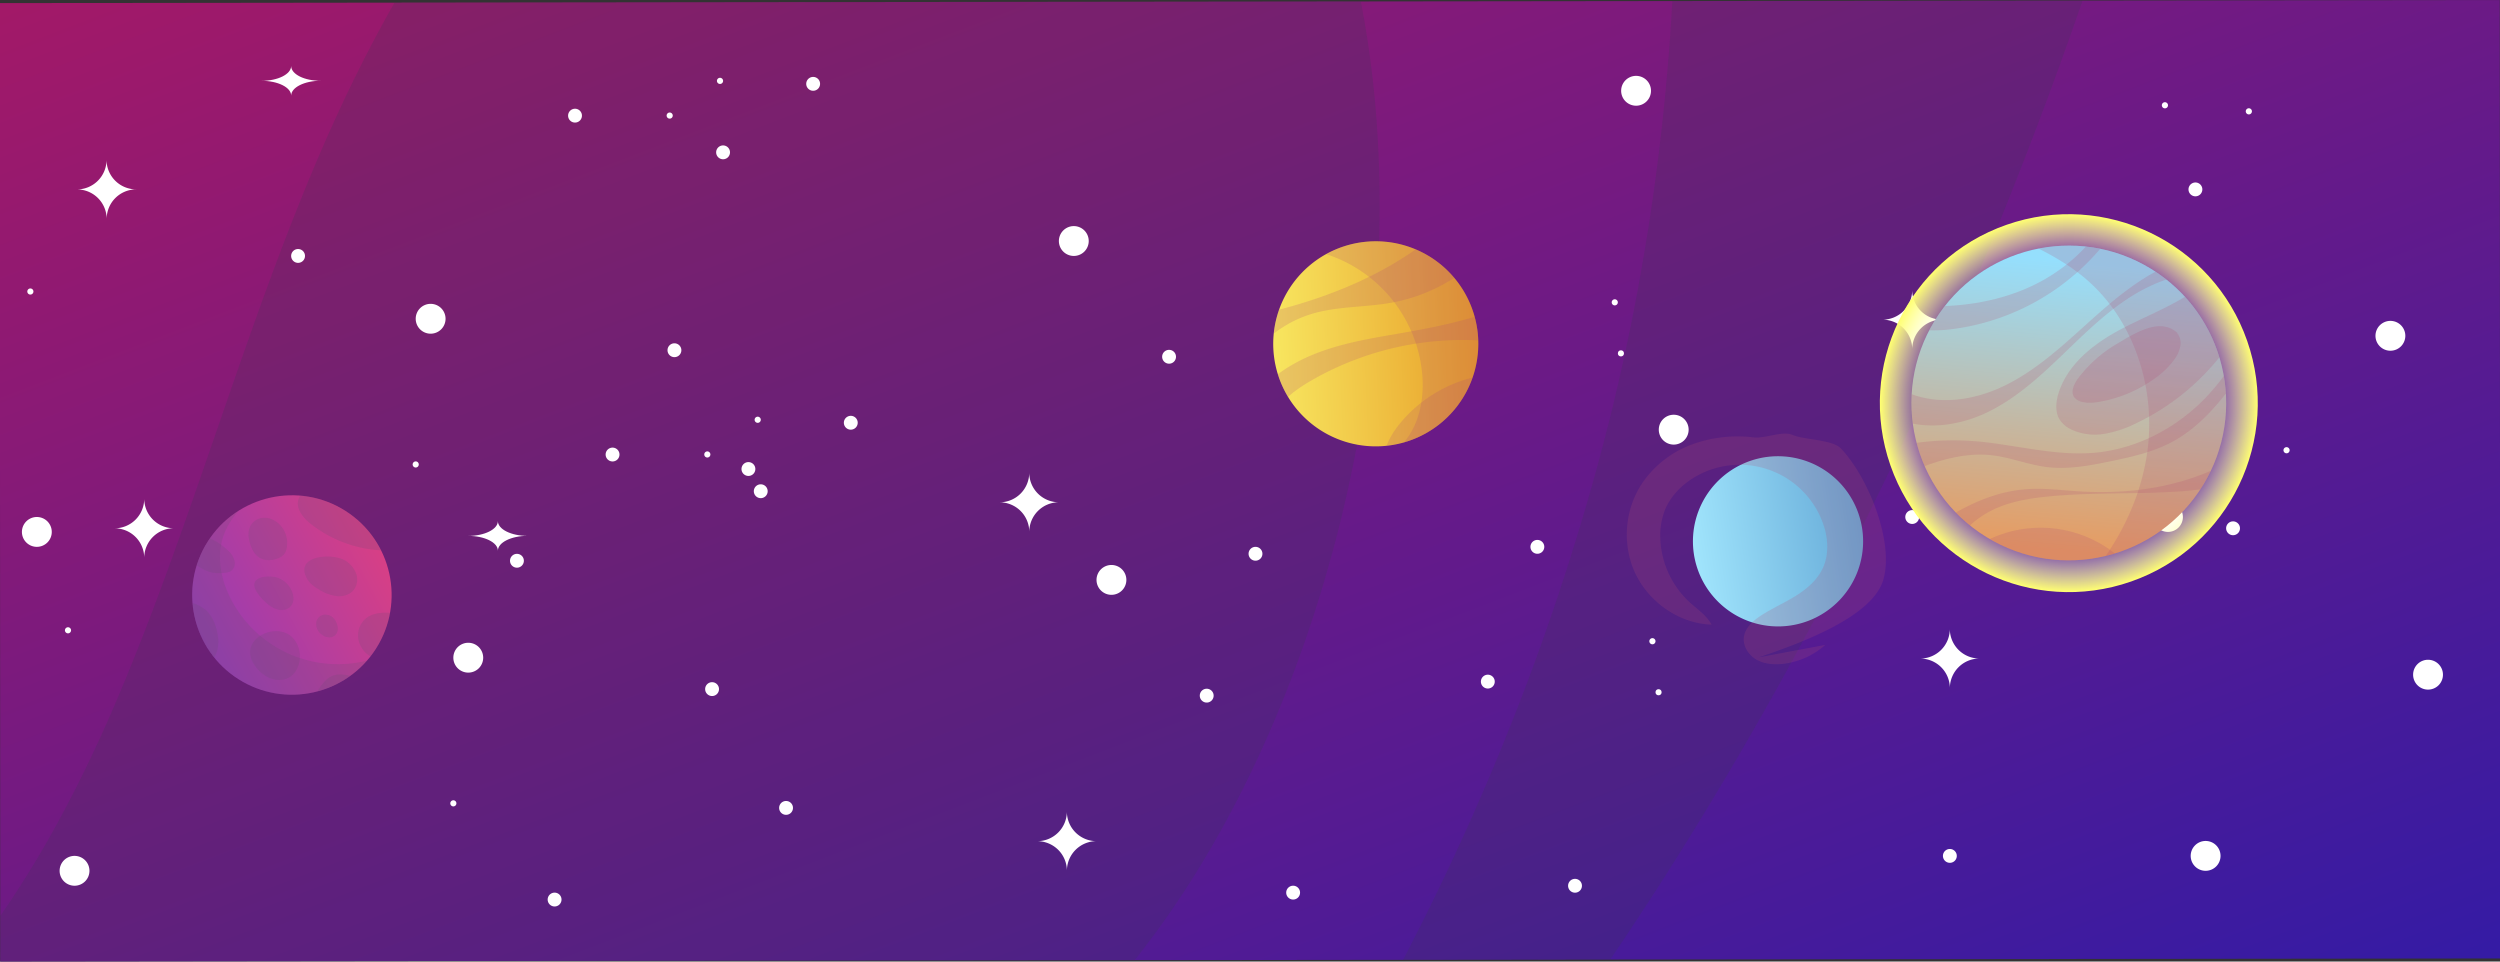 <svg xmlns="http://www.w3.org/2000/svg" xmlns:xlink="http://www.w3.org/1999/xlink" viewBox="0 0 1300 500"><rect x="0" y="0" width="1300" height="500" fill="#333333" stroke="none"/><defs><style>.cls-1{fill:url(#Degradado_sin_nombre_2);}.cls-2{fill:url(#Degradado_sin_nombre_390);}.cls-3{fill:url(#Degradado_sin_nombre_31);}.cls-4{fill:url(#Degradado_sin_nombre_132);}.cls-5{isolation:isolate;}.cls-6{clip-path:url(#clip-path);}.cls-7{fill:#3a3b52;}.cls-10,.cls-13,.cls-7{opacity:0.2;mix-blend-mode:multiply;}.cls-8{fill:#fff;}.cls-9{clip-path:url(#clip-path-2);}.cls-10{fill:#6d4e77;}.cls-11{mix-blend-mode:soft-light;fill:url(#Degradado_sin_nombre_17);}.cls-12{clip-path:url(#clip-path-3);}.cls-13{fill:#b04e77;}.cls-14{fill:url(#Degradado_sin_nombre_70);}.cls-15{clip-path:url(#clip-path-4);}</style><linearGradient id="Degradado_sin_nombre_2" x1="1365.4" y1="-501.4" x2="-228.89" y2="1049.64" gradientTransform="matrix(0, -0.39, 0.99, 0, 519.34, 528.95)" gradientUnits="userSpaceOnUse"><stop offset="0" stop-color="#a21968"/><stop offset="1" stop-color="#1c1cb2"/></linearGradient><linearGradient id="Degradado_sin_nombre_390" x1="-25" y1="-1029" x2="-120.48" y2="-880.23" gradientTransform="translate(-820.79 431.63) rotate(86.2)" gradientUnits="userSpaceOnUse"><stop offset="0" stop-color="#dc3f82"/><stop offset="1" stop-color="#6d3bd0"/></linearGradient><linearGradient id="Degradado_sin_nombre_31" x1="793.83" y1="1409.3" x2="727.16" y2="1543.69" gradientTransform="matrix(0.8, 0.6, -0.6, 0.8, 1349.41, -1431.74)" gradientUnits="userSpaceOnUse"><stop offset="0" stop-color="#95dffd"/><stop offset="1" stop-color="#e79b60"/></linearGradient><linearGradient id="Degradado_sin_nombre_132" x1="-4507.47" y1="2363.92" x2="-4435.19" y2="2271.47" gradientTransform="translate(-3954.38 -1715.05) rotate(-130.51)" gradientUnits="userSpaceOnUse"><stop offset="0" stop-color="#e79b26"/><stop offset="1" stop-color="#f9ec64"/></linearGradient><clipPath id="clip-path"><polyline class="cls-1" points="0.06 372.97 -0.11 1.61 1299.89 0 1300.11 498.39 0.11 500 0.06 372.97"/></clipPath><clipPath id="clip-path-2"><circle class="cls-2" cx="151.8" cy="309.43" r="51.85" transform="translate(-190.77 271.47) rotate(-57.55)"/></clipPath><radialGradient id="Degradado_sin_nombre_17" cx="758.13" cy="1481.26" r="98.25" gradientTransform="translate(251.1 -1235.67) rotate(-2.61)" gradientUnits="userSpaceOnUse"><stop offset="0.73" stop-color="#fff" stop-opacity="0"/><stop offset="1" stop-color="#ffff71"/></radialGradient><clipPath id="clip-path-3"><circle class="cls-3" cx="1075.77" cy="209.55" r="81.83" transform="translate(334.17 1016.53) rotate(-58.44)"/></clipPath><linearGradient id="Degradado_sin_nombre_70" x1="162.69" y1="-2084.35" x2="222.66" y2="-2161.07" gradientTransform="translate(-664.24 1699.21) rotate(43.11)" gradientUnits="userSpaceOnUse"><stop offset="0" stop-color="#a2e6fd"/><stop offset="1" stop-color="#5fa4d4"/></linearGradient><clipPath id="clip-path-4"><path class="cls-4" d="M680.77,138.24a53.32,53.32,0,1,1-5.91,75.19A53.33,53.33,0,0,1,680.77,138.24Z"/></clipPath></defs><title>Mesa de trabajo 1</title><g class="cls-5"><g id="Capa_1" data-name="Capa 1"><polyline class="cls-1" points="0.06 372.97 -0.11 1.61 1299.89 0 1300.11 498.39 0.11 500 0.06 372.97"/><g class="cls-6"><path class="cls-7" d="M935.81-1124.27c-83-62.58-182-85.29-276.21-44.9-55.77,23.9-112.38,75-138.82,157.1-39.91,124,4.13,265.66,66,349s141,134.31,197.53,226.5c101,164.86,109.42,439.67,49.22,668.08s-178.37,415-307.16,562.67c-84.86,97.28-178.58,182.63-279.09,209.33-44,11.69-90.21,11.24-128.08-18.68S54,890.48,60.4,821.36a220.14,220.14,0,0,1,15.08-62.22c-21.41-7-42.82-13.82-64.35-19.51-3.78-1-3.5-10.94.31-9.93,17.6,4.66,35.12,10,52.61,15.65,5.08,1.63,10.15,3.29,15.23,4.94,23.34-51,63.89-87.14,103.27-100.71,55.79-19.22,112-6.28,168.14-10.36,94.18-6.82,191.18-65,262.45-171.71S726.94,204.23,715.6,59.69,635.36-209.77,544.13-233.7c-48.27-12.66-99.74,1.78-147.83,29.41C309.36-154.34,230.65-60.41,175.6,59.09,131.13,155.6,102.39,266.42,60.19,365.23S-44.17,555.18-117,568.75c-66.29,12.35-129.72-46.86-157.88-136.56s-22.87-204.36,7.38-300.91C-254.06,88.45-235.4,47.7-210,20.77c53.74-57,121.19-39.58,183-36.1,83.2,4.69,175.46-26.77,236-126.16,61-100,87.41-261.82,168.69-309.18,23.87-13.91,49.24-15.1,73.72-24.78s50.31-31.7,59.81-68.84c14.18-55.39-15.31-108.87-47.3-133.23-101.28-77.12-232.68-6.37-332.18,104.41s-181.41,259-282.06,366.94C-207.63-144.71-274.12-91-306.48,4.66c-34.46,101.92-19.29,220.17,1.83,323C-194.1,866-52.24,1416.4,275.6,1642.68l535-122.86c-103.59-15.21-198.77-96.88-259.47-222.64-31.89-66.08-54.91-147.7-50-234.56,5.17-92.06,41.09-178.36,84.88-245.73s95.65-119.64,144.63-177.22c159.75-187.81,291.32-437.53,377.68-716.82,35-113.07,62.85-232.31,71.2-353.84C1199.5-722.07,1096.7-1003,935.81-1124.27Z"/></g><path class="cls-8" d="M558.37,117.57a7.76,7.76,0,1,1-7.75,7.76A7.77,7.77,0,0,1,558.37,117.57Z"/><path class="cls-8" d="M1243,166.86a7.76,7.76,0,1,1-7.75,7.77A7.76,7.76,0,0,1,1243,166.86Z"/><path class="cls-8" d="M19.15,268.84a7.76,7.76,0,1,1-7.75,7.76A7.77,7.77,0,0,1,19.15,268.84Z"/><path class="cls-8" d="M850.75,39.45A7.76,7.76,0,1,1,843,47.21,7.76,7.76,0,0,1,850.75,39.45Z"/><path class="cls-8" d="M223.92,158a7.76,7.76,0,1,1-7.75,7.77A7.76,7.76,0,0,1,223.92,158Z"/><path class="cls-8" d="M1127.34,261.08a7.76,7.76,0,1,1-7.75,7.77A7.76,7.76,0,0,1,1127.34,261.08Z"/><path class="cls-8" d="M15.79,150a1.59,1.59,0,1,1-1.59,1.59A1.59,1.59,0,0,1,15.79,150Z"/><path class="cls-8" d="M348.24,58.51a1.59,1.59,0,1,1-1.59,1.59A1.59,1.59,0,0,1,348.24,58.51Z"/><path class="cls-8" d="M1169.39,56.3a1.6,1.6,0,1,1-1.59,1.6A1.6,1.6,0,0,1,1169.39,56.3Z"/><circle class="cls-8" cx="842.88" cy="183.75" r="1.59"/><path class="cls-8" d="M216.17,239.93a1.59,1.59,0,1,1-1.59,1.59A1.59,1.59,0,0,1,216.17,239.93Z"/><path class="cls-8" d="M1125.75,53.15a1.6,1.6,0,1,1-1.59,1.6A1.59,1.59,0,0,1,1125.75,53.15Z"/><path class="cls-8" d="M374.4,40.46a1.6,1.6,0,1,1-1.59,1.6A1.59,1.59,0,0,1,374.4,40.46Z"/><path class="cls-8" d="M839.68,155.63a1.59,1.59,0,1,1-1.59,1.59A1.59,1.59,0,0,1,839.68,155.63Z"/><path class="cls-8" d="M799.43,280.76a3.6,3.6,0,1,1-3.6,3.6A3.59,3.59,0,0,1,799.43,280.76Z"/><path class="cls-8" d="M1141.61,94.89a3.6,3.6,0,1,1-3.59,3.6A3.61,3.61,0,0,1,1141.61,94.89Z"/><path class="cls-8" d="M422.83,40a3.6,3.6,0,1,1-3.59,3.59A3.6,3.6,0,0,1,422.83,40Z"/><path class="cls-8" d="M652.85,284.36a3.6,3.6,0,1,1-3.59,3.59A3.58,3.58,0,0,1,652.85,284.36Z"/><path class="cls-8" d="M607.92,181.92a3.6,3.6,0,1,1-3.6,3.6A3.59,3.59,0,0,1,607.92,181.92Z"/><path class="cls-8" d="M350.7,178.52a3.6,3.6,0,1,1-3.59,3.59A3.59,3.59,0,0,1,350.7,178.52Z"/><path class="cls-8" d="M299,56.54a3.6,3.6,0,1,1-3.59,3.6A3.6,3.6,0,0,1,299,56.54Z"/><path class="cls-8" d="M389.18,240.29a3.6,3.6,0,1,1-3.6,3.6A3.6,3.6,0,0,1,389.18,240.29Z"/><path class="cls-8" d="M754.09,174.62a3.6,3.6,0,1,1-3.59,3.6A3.6,3.6,0,0,1,754.09,174.62Z"/><path class="cls-8" d="M994.35,265.25a3.6,3.6,0,1,1-3.6,3.59A3.59,3.59,0,0,1,994.35,265.25Z"/><path class="cls-8" d="M268.81,288a3.6,3.6,0,1,1-3.6,3.6A3.59,3.59,0,0,1,268.81,288Z"/><path class="cls-8" d="M155,129.49a3.6,3.6,0,1,1-3.6,3.6A3.59,3.59,0,0,1,155,129.49Z"/><path class="cls-8" d="M376,75.62a3.6,3.6,0,1,1-3.6,3.6A3.6,3.6,0,0,1,376,75.62Z"/><path class="cls-8" d="M550.62,261.18h0a15.41,15.41,0,0,0-15.4,15.42h0a15.4,15.4,0,0,0-15.42-15.4h0a15.41,15.41,0,0,0,15.4-15.42h0A15.42,15.42,0,0,0,550.62,261.18Z"/><path class="cls-8" d="M166.8,42h0c-8.5,0-15.39,3.46-15.39,7.72h0c0-4.26-6.9-7.7-15.41-7.69h0c8.51,0,15.4-3.46,15.4-7.72h0C151.4,38.61,158.3,42.05,166.8,42Z"/><path class="cls-8" d="M1009.76,166.21h0a15.41,15.41,0,0,0-15.4,15.42h0a15.42,15.42,0,0,0-15.42-15.4h0a15.41,15.41,0,0,0,15.4-15.42h0A15.4,15.4,0,0,0,1009.76,166.21Z"/><path class="cls-8" d="M70.86,98.47h0a15.4,15.4,0,0,0-15.39,15.42h0A15.41,15.41,0,0,0,40,98.5h0a15.41,15.41,0,0,0,15.4-15.42h0A15.4,15.4,0,0,0,70.86,98.47Z"/><path class="cls-8" d="M577.94,293.79a7.76,7.76,0,1,1-7.75,7.76A7.77,7.77,0,0,1,577.94,293.79Z"/><path class="cls-8" d="M1262.57,343.08a7.76,7.76,0,1,1-7.75,7.77A7.75,7.75,0,0,1,1262.57,343.08Z"/><path class="cls-8" d="M38.73,445.06A7.76,7.76,0,1,1,31,452.82,7.77,7.77,0,0,1,38.73,445.06Z"/><path class="cls-8" d="M870.32,215.67a7.76,7.76,0,1,1-7.75,7.76A7.75,7.75,0,0,1,870.32,215.67Z"/><path class="cls-8" d="M243.49,334.24a7.76,7.76,0,1,1-7.75,7.77A7.76,7.76,0,0,1,243.49,334.24Z"/><path class="cls-8" d="M1146.91,437.3a7.76,7.76,0,1,1-7.75,7.77A7.76,7.76,0,0,1,1146.91,437.3Z"/><path class="cls-8" d="M35.36,326.17a1.59,1.59,0,1,1-1.59,1.59A1.6,1.6,0,0,1,35.36,326.17Z"/><path class="cls-8" d="M367.81,234.73a1.59,1.59,0,1,1-1.59,1.59A1.59,1.59,0,0,1,367.81,234.73Z"/><path class="cls-8" d="M1189,232.52a1.6,1.6,0,1,1-1.59,1.6A1.6,1.6,0,0,1,1189,232.52Z"/><circle class="cls-8" cx="862.45" cy="359.97" r="1.59"/><path class="cls-8" d="M235.74,416.15a1.59,1.59,0,1,1-1.59,1.59A1.59,1.59,0,0,1,235.74,416.15Z"/><path class="cls-8" d="M1145.32,229.37a1.6,1.6,0,1,1-1.59,1.59A1.59,1.59,0,0,1,1145.32,229.37Z"/><path class="cls-8" d="M394,216.68a1.6,1.6,0,1,1-1.59,1.6A1.59,1.59,0,0,1,394,216.68Z"/><path class="cls-8" d="M859.25,331.84a1.6,1.6,0,1,1-1.59,1.6A1.6,1.6,0,0,1,859.25,331.84Z"/><path class="cls-8" d="M819,457a3.6,3.6,0,1,1-3.59,3.6A3.59,3.59,0,0,1,819,457Z"/><path class="cls-8" d="M1161.18,271.11a3.6,3.6,0,1,1-3.59,3.6A3.6,3.6,0,0,1,1161.18,271.11Z"/><path class="cls-8" d="M442.4,216.23a3.6,3.6,0,1,1-3.59,3.6A3.61,3.61,0,0,1,442.4,216.23Z"/><path class="cls-8" d="M672.42,460.57a3.6,3.6,0,1,1-3.59,3.6A3.6,3.6,0,0,1,672.42,460.57Z"/><path class="cls-8" d="M627.49,358.14a3.6,3.6,0,1,1-3.6,3.6A3.59,3.59,0,0,1,627.49,358.14Z"/><path class="cls-8" d="M370.27,354.74a3.6,3.6,0,1,1-3.59,3.59A3.58,3.58,0,0,1,370.27,354.74Z"/><path class="cls-8" d="M318.52,232.76a3.6,3.6,0,1,1-3.59,3.6A3.6,3.6,0,0,1,318.52,232.76Z"/><path class="cls-8" d="M408.75,416.51a3.6,3.6,0,1,1-3.6,3.6A3.59,3.59,0,0,1,408.75,416.51Z"/><path class="cls-8" d="M773.66,350.84a3.6,3.6,0,1,1-3.59,3.6A3.6,3.6,0,0,1,773.66,350.84Z"/><path class="cls-8" d="M1013.92,441.47a3.6,3.6,0,1,1-3.59,3.59A3.58,3.58,0,0,1,1013.92,441.47Z"/><path class="cls-8" d="M288.38,464.17a3.6,3.6,0,1,1-3.59,3.6A3.61,3.61,0,0,1,288.38,464.17Z"/><path class="cls-8" d="M174.57,305.71a3.6,3.6,0,1,1-3.59,3.6A3.59,3.59,0,0,1,174.57,305.71Z"/><path class="cls-8" d="M395.59,251.84a3.6,3.6,0,1,1-3.6,3.6A3.59,3.59,0,0,1,395.59,251.84Z"/><path class="cls-8" d="M570.19,437.4h0a15.41,15.41,0,0,0-15.4,15.42h0a15.4,15.4,0,0,0-15.42-15.4h0A15.41,15.41,0,0,0,554.77,422h0A15.42,15.42,0,0,0,570.19,437.4Z"/><path class="cls-8" d="M274.3,278.65h0c-8.5,0-15.4,3.46-15.39,7.72h0c0-4.26-6.9-7.7-15.41-7.7h0c8.51,0,15.4-3.46,15.4-7.71h0C258.9,275.21,265.8,278.66,274.3,278.65Z"/><path class="cls-8" d="M1029.33,342.43h0a15.41,15.41,0,0,0-15.4,15.42h0a15.42,15.42,0,0,0-15.42-15.4h0a15.41,15.41,0,0,0,15.4-15.42h0A15.4,15.4,0,0,0,1029.33,342.43Z"/><path class="cls-8" d="M90.43,274.69h0A15.4,15.4,0,0,0,75,290.11h0a15.4,15.4,0,0,0-15.42-15.39h0A15.41,15.41,0,0,0,75,259.29h0A15.41,15.41,0,0,0,90.43,274.69Z"/><circle class="cls-2" cx="151.8" cy="309.43" r="51.85" transform="translate(-190.77 271.47) rotate(-57.55)"/><g class="cls-9"><path class="cls-10" d="M107.59,225.61A54,54,0,0,1,136,208.52c6.23-1.43,13-1.69,18.83.81s10.66,8.25,10.63,14.64c0,6.63-4.88,12.2-9.94,16.48-7.17,6.07-15.3,10.92-22.63,16.81s-14,13.11-16.91,22.05c-3.42,10.6-1,22.39,4.12,32.27A62.62,62.62,0,0,0,215,331.5c8-6.43,14.46-15.05,17.11-25a49.23,49.23,0,0,0,1-19.12,64.62,64.62,0,0,0-26.24-43.58c-6.12-4.35-13.18-7.79-17.53-13.91,24.49-2.23,49.37,12.1,60.71,33.91a66.41,66.41,0,0,1,1.34,57.64c-6.45,13.95-17.86,25.39-31.33,32.8s-28.94,10.88-44.32,11c-7.79.06-19.38,7.34-26.84,5.1-8.23-2.48-28.22.23-34.9-5.18-21.77-17.63-46.42-62-41.2-89.51s55.52-52.46,80.74-64.66"/><path class="cls-10" d="M168.93,253a18,18,0,0,0-8.32,1,9.23,9.23,0,0,0-5.54,6c-1.19,4.84,2.68,9.39,6.59,12.48a64.81,64.81,0,0,0,37.73,13.77c3.15.1,6.56-.13,9-2.14s3.32-5.67,2.69-8.84a18.16,18.16,0,0,0-4.66-8.37c-10.29-11.44-26.55-15-41.77-17.3"/><path class="cls-10" d="M159.65,300.92c1.49,2.67,4.15,4.47,6.82,6a22,22,0,0,0,9,3.11c3.19.22,6.62-.85,8.57-3.38a9,9,0,0,0,1.21-8.23,13.25,13.25,0,0,0-5.28-6.65C173.34,287.24,152.76,288.62,159.65,300.92Z"/><path class="cls-10" d="M129.47,280.51c.85,4,2.64,8.27,6.37,10a11.17,11.17,0,0,0,8.2,0,7.94,7.94,0,0,0,3.68-2.26,7.62,7.62,0,0,0,1.44-3.66,13.77,13.77,0,0,0-4.71-12.73C136.84,265.77,127.43,270.94,129.47,280.51Z"/><path class="cls-10" d="M138,313.07a15.58,15.58,0,0,0,6.39,3.91c2.45.63,5.33.09,6.92-1.87s1.54-4.7.74-7a12.58,12.58,0,0,0-7.9-7.76c-2.8-.91-9.6-1.05-11.44,2C130.6,305.67,135.74,311.06,138,313.07Z"/><path class="cls-10" d="M189.84,321.94a11.61,11.61,0,0,0-3.58,9.91,13.1,13.1,0,0,0,5.62,9,21,21,0,0,0,9.71,3.14,16.52,16.52,0,0,0,8.06-.7c4.25-1.72,6.9-6.23,7.42-10.78.66-5.74-2.31-12.62-8.49-13.34C202.58,318.48,194.71,317.55,189.84,321.94Z"/><path class="cls-10" d="M130.68,342.67a16.94,16.94,0,0,0,4.6,6.6A15.56,15.56,0,0,0,143,353.4c12.8,2.15,16.94-14.64,8.65-22.31C143.87,323.85,126.59,331.09,130.68,342.67Z"/><path class="cls-10" d="M84.13,312.58a36.62,36.62,0,0,1,14.26.54,19.34,19.34,0,0,1,9.31,4.7,19.51,19.51,0,0,1,4.38,7.72c1.49,4.45,2.13,9.39.54,13.8s-5.81,8.09-10.5,7.91c-2.81-.11-5.38-1.51-7.8-2.94-4-2.38-8-5-10.68-8.89S80,326.23,82.4,322.21"/><path class="cls-10" d="M97.68,278.24c3.47-1.22,7.31-.09,10.68,1.38a31.6,31.6,0,0,1,10.88,7.32,10.25,10.25,0,0,1,2.78,5,5,5,0,0,1-2,5.07,7.2,7.2,0,0,1-3.07.82,20.46,20.46,0,0,1-8.07-.43,25.94,25.94,0,0,1-7.47-4.17l-5.66-4.05a7.31,7.31,0,0,1-2.44-2.41,2.51,2.51,0,0,1,.49-3.14"/><path class="cls-10" d="M170.11,319.76c-2.39-.78-5.1,1.15-5.62,3.6a6.84,6.84,0,0,0,2.75,6.59,6.59,6.59,0,0,0,4.1,1.5,4.38,4.38,0,0,0,3.72-2.06,5.29,5.29,0,0,0,.54-3.09c-.24-2.85-2-5.7-4.78-6.5"/><path class="cls-10" d="M174.17,351c-3.63.87-6.25,4-8.27,7.13A5.3,5.3,0,0,0,165,360a4.8,4.8,0,0,0,.46,2.65,13.58,13.58,0,0,0,11.65,8.11c6.13.28,14.79-5.35,13.5-12.42C189.53,352.41,179.11,349.81,174.17,351Z"/></g><circle class="cls-11" cx="1075.77" cy="209.55" r="98.24" transform="translate(-8.9 366.67) rotate(-19.26)"/><circle class="cls-3" cx="1075.77" cy="209.55" r="81.83" transform="translate(334.17 1016.53) rotate(-58.44)"/><g class="cls-12"><path class="cls-13" d="M1067.68,319c25.56-21.44,44.61-51.57,49-84.64s-7.25-68.73-32.91-90.05c-12-10-26.47-16.56-40.64-23.17-9.83-4.58-20-9.5-26.76-18a6.43,6.43,0,0,1-1.74-3.66c-.09-2.81,2.95-4.57,5.61-5.5,15.94-5.61,33.65-4.91,49.87-.15s31.06,13.38,44.71,23.33c24.68,18,46.74,41.94,54.21,71.56,8.09,32.06-3.24,68.23-28.16,89.95-7.54,6.57-16.12,11.84-24.93,16.55a253.77,253.77,0,0,1-33.72,15"/><path class="cls-13" d="M977.81,161.35c8.17,9.94,22.83,11.39,35.62,10a121.16,121.16,0,0,0,78.94-42.26c6.24-7.46,11.78-17.58,7.91-26.5-7.29,20.64-24.24,37.08-44.09,46.3s-42.36,11.66-64.17,9.79c-5.16-.45-10.38-1.12-15.51-.39s-10.31,3.12-13.08,7.5c-3.78,6-2.19,13.76-.48,20.63,1.66,6.67,3.4,13.51,7.35,19.15a33.51,33.51,0,0,0,9.91,9.13c15.59,9.66,36.17,7.78,52.73-.08s30-20.91,43.2-33.63,26.85-25.6,43.62-33c12.77-5.64,26.91-7.85,40.87-7.38,6.2.21,12.83.85,18.23-2.23.9-5.11-3.64-9.9-8.68-11.17s-10.31.07-15.31,1.46c-11.29,3.13-22.57,6.62-32.95,12.05-14.85,7.77-27.37,19.23-39.82,30.45s-25.21,22.47-40.34,29.68-33.15,10-48.69,3.72c-9.1-3.67-17.17-10.32-26.91-11.65"/><path class="cls-13" d="M946.57,246.88a142.56,142.56,0,0,1,79.67-17.51c20.93,1.59,41.63,7.84,62.55,6.09,20.65-1.74,40.29-11.43,55.24-25.77s25.34-33.1,31-53c.47-1.69,1.81-3.84,3.38-3.07,2.38,6.45,1.55,13.74-.9,20.17s-6.4,12.15-10.37,17.76c-10.38,14.69-21.62,29.6-37.44,38.14-10,5.37-21.18,7.9-32.26,10.19-10.87,2.24-22,4.34-33,3-9.8-1.2-19.12-5.09-28.93-6.17-12.42-1.36-24.93,1.86-36.58,6.4-9.89,3.86-19.73,8.94-26.28,17.3s-9,20.66-3.46,29.72a8.66,8.66,0,0,0,3.31,3.4c3.7,1.85,8-.86,11.2-3.43,20.93-16.6,43.65-33.89,70.3-35.74,9-.63,18.06.58,27.1,1.15,21.64,1.37,43.72-1,64-8.84s38.54-21.29,50.49-39.39c2,6.24,0,13.22-3.73,18.6s-9.06,9.42-14.37,13.26c-6.69,4.84-13.6,9.53-21.36,12.35-7.58,2.75-15.71,3.62-23.77,4.13-22.54,1.45-45.22.34-67.69,2.6-10.48,1.05-21.09,2.9-30.35,7.9a48.93,48.93,0,0,0-20.53,21.27,4.07,4.07,0,0,0-.6,2.73c.73,2.85,5,1.3,7.28-.62a62.34,62.34,0,0,1,80-1.1c3.66,3,7.27,7.67,5.34,12a10.92,10.92,0,0,1-4.21,4.24c-15.35,10.23-34.4,13.24-52.84,13.8-6.86.21-13.84.1-20.39-1.94-7.58-2.36-14.13-7.15-20.34-12.09-18.3-14.6-35.82-32.89-39.7-56"/><path class="cls-13" d="M1155.09,120.22c2.57,5.84,1.45,12.83-1.72,18.36s-8.17,9.79-13.45,13.36c-12.36,8.34-26.62,13.41-39.64,20.68s-25.42,17.61-29.85,31.85c-1.44,4.63-1.88,10,.77,14a14.54,14.54,0,0,0,5.71,4.79,29.07,29.07,0,0,0,17.22,2.36,59,59,0,0,0,16.7-5.54,123.43,123.43,0,0,0,42.37-33.2c8.49-10.39,15.49-23,14.77-36.44-.51-9.43-4.76-18.18-7.48-27.23"/><path class="cls-13" d="M1080.7,196.63c-2.23,3.06-4.13,7.07-2.13,9.9a6.88,6.88,0,0,0,4,2.42c3.14.84,6.63.47,10-.16a70,70,0,0,0,27.83-11.91,44,44,0,0,0,10.05-9.66,17.5,17.5,0,0,0,3.34-7.31,8.33,8.33,0,0,0-2-7.13,11.47,11.47,0,0,0-5.94-2.89c-7.83-1.7-18.14,4.76-24.81,8.77A68.89,68.89,0,0,0,1080.7,196.63Z"/></g><path class="cls-14" d="M956.88,311.73a44.25,44.25,0,1,1-2.07-62.55A44.26,44.26,0,0,1,956.88,311.73Z"/><path class="cls-13" d="M949.15,335.34a39.61,39.61,0,0,1-22.26,9.89c-4.67.48-9.59.07-13.65-2.29s-7-7-6.43-11.62c.62-4.82,4.66-8.44,8.73-11.11,5.77-3.78,12.13-6.58,18-10.2s11.39-8.29,14.3-14.55c3.45-7.41,2.76-16.22-.09-23.88a46,46,0,0,0-67.29-23c-6.4,4-11.88,9.67-14.7,16.65A36,36,0,0,0,863.34,279a47.44,47.44,0,0,0,15.2,34.11c4.06,3.72,8.89,6.86,11.51,11.71-18-.58-34.88-13.26-41.18-30.17a48.79,48.79,0,0,1,4.22-42.11,53.8,53.8,0,0,1,25.78-21.07,68.92,68.92,0,0,1,33.28-4c5.68.65,14.77-3.6,20-1.3,5.77,2.54,20.58,2.38,25,6.92,14.27,14.8,28.23,49.34,22,68.92s-45.17,33.21-64.64,39.83"/><path class="cls-4" d="M680.77,138.24a53.32,53.32,0,1,1-5.91,75.19A53.33,53.33,0,0,1,680.77,138.24Z"/><g class="cls-15"><path class="cls-13" d="M717.52,291a62.45,62.45,0,0,1-37.8,6.77c-7.32-1-14.71-3.5-20-8.63s-8.13-13.31-5.47-20.21c2.76-7.16,10.31-11.18,17.54-13.73,10.26-3.61,21-5.51,31.4-8.86s20.56-8.41,27.36-16.89c8.06-10,10.32-23.8,8.84-36.6A72.48,72.48,0,0,0,645,132.22c-11.29,3.67-21.83,10.33-28.78,20a57,57,0,0,0-8.89,20.28,74.75,74.75,0,0,0,10.44,57.94c4.82,7.22,11,13.86,13.22,22.26-27.4-7.66-48.41-33.4-51.7-61.67a76.9,76.9,0,0,1,22.28-62.89c12.73-12.43,29.77-20.11,47.4-22.57s35.78.14,52.47,6.34c8.45,3.14,24,0,31.12,5.53,7.88,6.07,30.62,11.38,35.62,20,16.29,28,24.68,86.16,7.7,113.77S694.22,285,661.93,287.84"/><path class="cls-13" d="M766.38,92.08c-1.11,11.43-9.43,20.78-18.15,28.25-23,19.69-51.47,32.2-80.72,40.06-10.68,2.87-22.19,5.53-29.73,13.62-2.73,2.94-4.86,6.74-4.69,10.76s3.29,8,7.3,8.18c4.72.18,8-4.41,10.84-8.19a60.93,60.93,0,0,1,30.65-21.46c13.53-4.13,28-3.4,41.94-5.94a89.86,89.86,0,0,0,54.47-33.05c4.08-5.29,7.65-11.14,13-15.18s13.1-5.85,18.63-2.11c3.18,2.15,5.11,5.79,6,9.53,2.12,9-1.34,18.59-7.31,25.61S794.39,153.93,786,157.68c-17,7.59-35.36,11.64-53.69,14.89-13.9,2.47-27.94,4.52-41.38,8.85s-26.4,11.16-35.77,21.72C645.07,214.5,640,232.07,647.91,245c1.27,2.05,3.46,4.14,5.76,3.42,1.67-.52,2.56-2.32,3.1-4,2.8-8.65,1.35-18.34,4.75-26.77s11.3-14.39,19.19-19.1A157.82,157.82,0,0,1,807,183.74c5.41,1.69,10.91,3.8,14.91,7.81a4.81,4.81,0,0,1,1.57,2.61c.48,3.34-4.43,4.31-7.76,3.81-12.67-1.9-25.4-4.48-38.17-3.57a71.29,71.29,0,0,0-50.46,26.9c-5,6.47-9.08,14.69-7.14,22.66,2.56,10.5,14.3,16,25,17.27,14.87,1.69,29.91-2,43.72-7.8,15.27-6.36,29.61-15.34,40.94-27.4s19.51-27.33,21.82-43.71c4-28.47-10.15-57.1-30.59-77.31"/></g></g></g></svg>